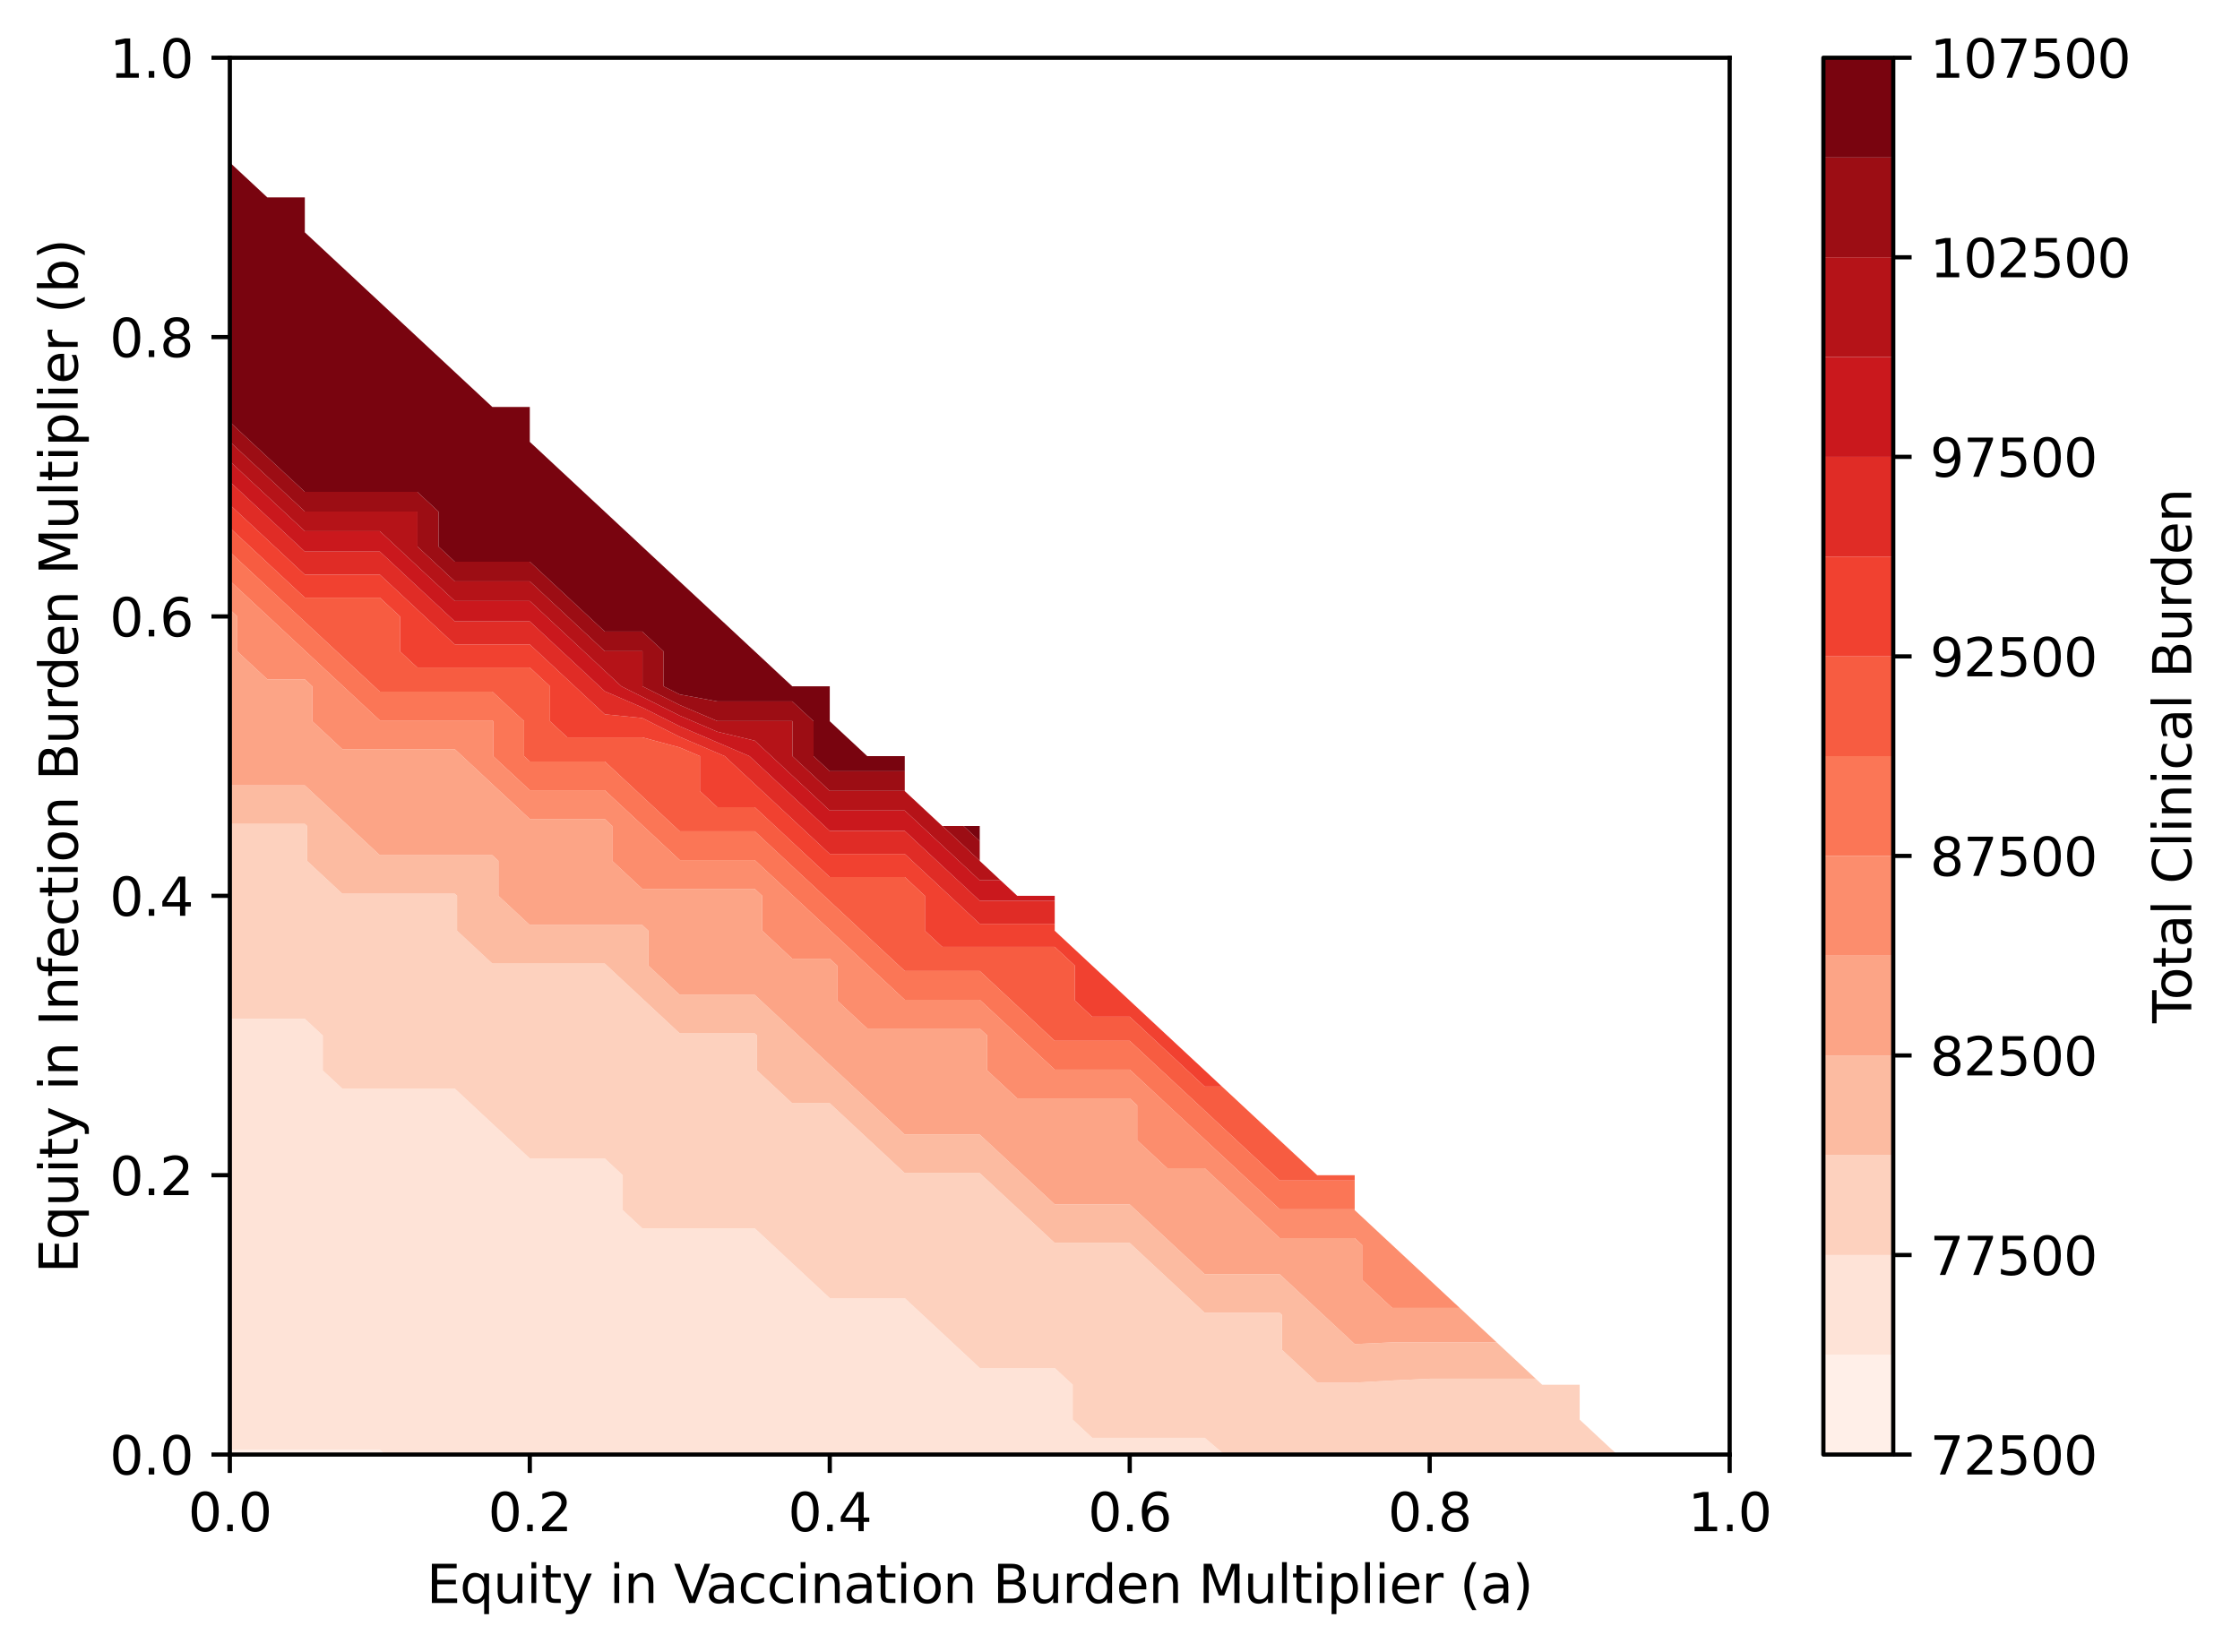<?xml version="1.0" encoding="utf-8" standalone="no"?>
<!DOCTYPE svg PUBLIC "-//W3C//DTD SVG 1.1//EN"
  "http://www.w3.org/Graphics/SVG/1.1/DTD/svg11.dtd">
<svg xmlns:xlink="http://www.w3.org/1999/xlink" width="426.692pt" height="314.667pt" viewBox="0 0 426.692 314.667" xmlns="http://www.w3.org/2000/svg" version="1.1">
 <defs>
  <style type="text/css">*{stroke-linejoin: round; stroke-linecap: butt}</style>
 </defs>
 <g id="figure_1">
  <g id="patch_1">
   <path d="M 0 314.667 
L 426.692 314.667 
L 426.692 0 
L 0 0 
z
" style="fill: #ffffff"/>
  </g>
  <g id="axes_1">
   <g id="patch_2">
    <path d="M 43.781 277.111 
L 329.477 277.111 
L 329.477 10.999 
L 43.781 10.999 
z
" style="fill: #ffffff"/>
   </g>
   <g id="QuadContourSet_1">
    <path d="M 50.924 277.111 
L 58.066 277.111 
L 65.208 277.111 
L 72.351 277.111 
L 73.356 277.111 
L 72.351 276.175 
L 65.208 276.175 
L 58.066 276.175 
L 50.924 276.175 
L 43.781 276.175 
L 43.781 277.111 
z
" clip-path="url(#pacf46d29e0)" style="fill: #ffefe8"/>
    <path d="M 50.924 276.175 
L 58.066 276.175 
L 65.208 276.175 
L 72.351 276.175 
L 73.356 277.111 
L 79.493 277.111 
L 86.636 277.111 
L 93.778 277.111 
L 100.92 277.111 
L 108.063 277.111 
L 115.205 277.111 
L 122.348 277.111 
L 129.49 277.111 
L 136.632 277.111 
L 143.775 277.111 
L 150.917 277.111 
L 158.06 277.111 
L 165.202 277.111 
L 172.344 277.111 
L 179.487 277.111 
L 186.629 277.111 
L 193.772 277.111 
L 200.914 277.111 
L 208.056 277.111 
L 215.199 277.111 
L 222.341 277.111 
L 229.484 277.111 
L 233.236 277.111 
L 229.484 273.927 
L 222.341 273.927 
L 215.199 273.927 
L 208.056 273.927 
L 204.332 270.458 
L 204.332 263.806 
L 200.914 260.622 
L 193.772 260.622 
L 186.629 260.622 
L 182.905 257.153 
L 179.487 253.969 
L 175.763 250.5 
L 172.344 247.316 
L 165.202 247.316 
L 158.06 247.316 
L 154.336 243.847 
L 150.917 240.663 
L 147.193 237.194 
L 143.775 234.01 
L 136.632 234.01 
L 129.49 234.01 
L 122.348 234.01 
L 118.624 230.542 
L 118.624 223.889 
L 115.205 220.705 
L 108.063 220.705 
L 100.92 220.705 
L 97.196 217.236 
L 93.778 214.052 
L 90.054 210.583 
L 86.636 207.399 
L 79.493 207.399 
L 72.351 207.399 
L 65.208 207.399 
L 61.484 203.93 
L 61.484 197.278 
L 58.066 194.094 
L 50.924 194.094 
L 43.781 194.094 
L 43.781 197.278 
L 43.781 203.93 
L 43.781 210.583 
L 43.781 217.236 
L 43.781 223.889 
L 43.781 230.542 
L 43.781 237.194 
L 43.781 243.847 
L 43.781 250.5 
L 43.781 257.153 
L 43.781 263.806 
L 43.781 270.458 
L 43.781 276.175 
z
" clip-path="url(#pacf46d29e0)" style="fill: #fee3d7"/>
    <path d="M 208.056 273.927 
L 215.199 273.927 
L 222.341 273.927 
L 229.484 273.927 
L 233.236 277.111 
L 236.626 277.111 
L 243.768 277.111 
L 250.911 277.111 
L 258.053 277.111 
L 265.196 277.111 
L 272.338 277.111 
L 279.48 277.111 
L 286.623 277.111 
L 293.765 277.111 
L 300.908 277.111 
L 308.05 277.111 
L 300.908 270.458 
L 300.908 263.806 
L 293.765 263.806 
L 292.54 262.665 
L 286.623 262.665 
L 279.48 262.665 
L 272.338 262.665 
L 265.196 263.002 
L 258.053 263.409 
L 250.911 263.409 
L 244.195 257.153 
L 244.195 250.5 
L 243.768 250.103 
L 236.626 250.103 
L 229.484 250.103 
L 222.767 243.847 
L 222.341 243.45 
L 215.625 237.194 
L 215.199 236.797 
L 208.056 236.797 
L 200.914 236.797 
L 194.198 230.542 
L 193.772 230.145 
L 187.055 223.889 
L 186.629 223.492 
L 179.487 223.492 
L 172.344 223.492 
L 165.628 217.236 
L 165.202 216.839 
L 158.486 210.583 
L 158.06 210.186 
L 150.917 210.186 
L 144.201 203.93 
L 144.201 197.278 
L 143.775 196.881 
L 136.632 196.881 
L 129.49 196.881 
L 122.774 190.625 
L 122.348 190.228 
L 115.631 183.972 
L 115.205 183.575 
L 108.063 183.575 
L 100.92 183.575 
L 93.778 183.575 
L 87.062 177.319 
L 87.062 170.666 
L 86.636 170.269 
L 79.493 170.269 
L 72.351 170.269 
L 65.208 170.269 
L 58.492 164.014 
L 58.492 157.361 
L 58.066 156.964 
L 50.924 156.964 
L 43.781 156.964 
L 43.781 157.361 
L 43.781 164.014 
L 43.781 170.666 
L 43.781 177.319 
L 43.781 183.972 
L 43.781 190.625 
L 43.781 194.094 
L 50.924 194.094 
L 58.066 194.094 
L 61.484 197.278 
L 61.484 203.93 
L 65.208 207.399 
L 72.351 207.399 
L 79.493 207.399 
L 86.636 207.399 
L 90.054 210.583 
L 93.778 214.052 
L 97.196 217.236 
L 100.92 220.705 
L 108.063 220.705 
L 115.205 220.705 
L 118.624 223.889 
L 118.624 230.542 
L 122.348 234.01 
L 129.49 234.01 
L 136.632 234.01 
L 143.775 234.01 
L 147.193 237.194 
L 150.917 240.663 
L 154.336 243.847 
L 158.06 247.316 
L 165.202 247.316 
L 172.344 247.316 
L 175.763 250.5 
L 179.487 253.969 
L 182.905 257.153 
L 186.629 260.622 
L 193.772 260.622 
L 200.914 260.622 
L 204.332 263.806 
L 204.332 270.458 
z
" clip-path="url(#pacf46d29e0)" style="fill: #fdd1be"/>
    <path d="M 250.911 263.409 
L 258.053 263.409 
L 265.196 263.002 
L 272.338 262.665 
L 279.48 262.665 
L 286.623 262.665 
L 292.54 262.665 
L 286.623 257.153 
L 285.113 255.747 
L 279.48 255.747 
L 272.338 255.747 
L 265.196 255.747 
L 258.053 256.068 
L 252.076 250.5 
L 250.911 249.415 
L 244.933 243.847 
L 243.768 242.762 
L 236.626 242.762 
L 229.484 242.762 
L 223.506 237.194 
L 222.341 236.109 
L 216.364 230.542 
L 215.199 229.456 
L 208.056 229.456 
L 200.914 229.456 
L 194.937 223.889 
L 193.772 222.804 
L 187.794 217.236 
L 186.629 216.151 
L 179.487 216.151 
L 172.344 216.151 
L 166.367 210.583 
L 165.202 209.498 
L 159.225 203.93 
L 158.06 202.845 
L 152.082 197.278 
L 150.917 196.192 
L 144.94 190.625 
L 143.775 189.54 
L 136.632 189.54 
L 129.49 189.54 
L 123.513 183.972 
L 123.513 177.319 
L 122.348 176.234 
L 115.205 176.234 
L 108.063 176.234 
L 100.92 176.234 
L 94.943 170.666 
L 94.943 164.014 
L 93.778 162.928 
L 86.636 162.928 
L 79.493 162.928 
L 72.351 162.928 
L 66.373 157.361 
L 65.208 156.276 
L 59.231 150.708 
L 58.066 149.623 
L 50.924 149.623 
L 43.781 149.623 
L 43.781 150.708 
L 43.781 156.964 
L 50.924 156.964 
L 58.066 156.964 
L 58.492 157.361 
L 58.492 164.014 
L 65.208 170.269 
L 72.351 170.269 
L 79.493 170.269 
L 86.636 170.269 
L 87.062 170.666 
L 87.062 177.319 
L 93.778 183.575 
L 100.92 183.575 
L 108.063 183.575 
L 115.205 183.575 
L 115.631 183.972 
L 122.348 190.228 
L 122.774 190.625 
L 129.49 196.881 
L 136.632 196.881 
L 143.775 196.881 
L 144.201 197.278 
L 144.201 203.93 
L 150.917 210.186 
L 158.06 210.186 
L 158.486 210.583 
L 165.202 216.839 
L 165.628 217.236 
L 172.344 223.492 
L 179.487 223.492 
L 186.629 223.492 
L 187.055 223.889 
L 193.772 230.145 
L 194.198 230.542 
L 200.914 236.797 
L 208.056 236.797 
L 215.199 236.797 
L 215.625 237.194 
L 222.341 243.45 
L 222.767 243.847 
L 229.484 250.103 
L 236.626 250.103 
L 243.768 250.103 
L 244.195 250.5 
L 244.195 257.153 
z
" clip-path="url(#pacf46d29e0)" style="fill: #fcbba1"/>
    <path d="M 258.053 256.068 
L 265.196 255.747 
L 272.338 255.747 
L 279.48 255.747 
L 285.113 255.747 
L 279.48 250.5 
L 278.058 249.176 
L 272.338 249.176 
L 265.196 249.176 
L 259.475 243.847 
L 259.475 237.194 
L 258.053 235.87 
L 250.911 235.87 
L 243.768 235.87 
L 238.048 230.542 
L 236.626 229.217 
L 230.906 223.889 
L 229.484 222.564 
L 222.341 222.564 
L 216.621 217.236 
L 216.621 210.583 
L 215.199 209.259 
L 208.056 209.259 
L 200.914 209.259 
L 193.772 209.259 
L 188.051 203.93 
L 188.051 197.278 
L 186.629 195.953 
L 179.487 195.953 
L 172.344 195.953 
L 165.202 195.953 
L 159.482 190.625 
L 159.482 183.972 
L 158.06 182.648 
L 150.917 182.648 
L 145.197 177.319 
L 145.197 170.666 
L 143.775 169.342 
L 136.632 169.342 
L 129.49 169.342 
L 122.348 169.342 
L 116.627 164.014 
L 116.627 157.361 
L 115.205 156.036 
L 108.063 156.036 
L 100.92 156.036 
L 95.2 150.708 
L 93.778 149.384 
L 88.058 144.055 
L 86.636 142.731 
L 79.493 142.731 
L 72.351 142.731 
L 65.208 142.731 
L 59.488 137.402 
L 59.488 130.75 
L 58.066 129.425 
L 50.924 129.425 
L 45.203 124.097 
L 45.203 117.444 
L 43.781 116.12 
L 43.781 117.444 
L 43.781 124.097 
L 43.781 130.75 
L 43.781 137.402 
L 43.781 144.055 
L 43.781 149.623 
L 50.924 149.623 
L 58.066 149.623 
L 59.231 150.708 
L 65.208 156.276 
L 66.373 157.361 
L 72.351 162.928 
L 79.493 162.928 
L 86.636 162.928 
L 93.778 162.928 
L 94.943 164.014 
L 94.943 170.666 
L 100.92 176.234 
L 108.063 176.234 
L 115.205 176.234 
L 122.348 176.234 
L 123.513 177.319 
L 123.513 183.972 
L 129.49 189.54 
L 136.632 189.54 
L 143.775 189.54 
L 144.94 190.625 
L 150.917 196.192 
L 152.082 197.278 
L 158.06 202.845 
L 159.225 203.93 
L 165.202 209.498 
L 166.367 210.583 
L 172.344 216.151 
L 179.487 216.151 
L 186.629 216.151 
L 187.794 217.236 
L 193.772 222.804 
L 194.937 223.889 
L 200.914 229.456 
L 208.056 229.456 
L 215.199 229.456 
L 216.364 230.542 
L 222.341 236.109 
L 223.506 237.194 
L 229.484 242.762 
L 236.626 242.762 
L 243.768 242.762 
L 244.933 243.847 
L 250.911 249.415 
L 252.076 250.5 
z
" clip-path="url(#pacf46d29e0)" style="fill: #fca486"/>
    <path d="M 265.196 249.176 
L 272.338 249.176 
L 278.058 249.176 
L 272.338 243.847 
L 265.196 237.194 
L 258.053 230.542 
L 258.053 230.387 
L 250.911 230.387 
L 243.768 230.387 
L 236.792 223.889 
L 236.626 223.734 
L 229.65 217.236 
L 229.484 217.081 
L 222.507 210.583 
L 222.341 210.429 
L 215.365 203.93 
L 215.199 203.776 
L 208.056 203.776 
L 200.914 203.776 
L 193.938 197.278 
L 193.772 197.123 
L 186.795 190.625 
L 186.629 190.47 
L 179.487 190.47 
L 172.344 190.47 
L 165.368 183.972 
L 165.202 183.817 
L 158.226 177.319 
L 158.06 177.165 
L 151.083 170.666 
L 150.917 170.512 
L 143.941 164.014 
L 143.775 163.859 
L 136.632 163.859 
L 129.49 163.859 
L 122.514 157.361 
L 122.348 157.206 
L 115.371 150.708 
L 115.205 150.553 
L 108.063 150.553 
L 100.92 150.553 
L 93.944 144.055 
L 93.944 137.402 
L 93.778 137.248 
L 86.636 137.248 
L 79.493 137.248 
L 72.351 137.248 
L 65.375 130.75 
L 65.208 130.595 
L 58.232 124.097 
L 58.066 123.942 
L 51.09 117.444 
L 50.924 117.289 
L 43.947 110.791 
L 43.781 110.637 
L 43.781 110.791 
L 43.781 116.12 
L 45.203 117.444 
L 45.203 124.097 
L 50.924 129.425 
L 58.066 129.425 
L 59.488 130.75 
L 59.488 137.402 
L 65.208 142.731 
L 72.351 142.731 
L 79.493 142.731 
L 86.636 142.731 
L 88.058 144.055 
L 93.778 149.384 
L 95.2 150.708 
L 100.92 156.036 
L 108.063 156.036 
L 115.205 156.036 
L 116.627 157.361 
L 116.627 164.014 
L 122.348 169.342 
L 129.49 169.342 
L 136.632 169.342 
L 143.775 169.342 
L 145.197 170.666 
L 145.197 177.319 
L 150.917 182.648 
L 158.06 182.648 
L 159.482 183.972 
L 159.482 190.625 
L 165.202 195.953 
L 172.344 195.953 
L 179.487 195.953 
L 186.629 195.953 
L 188.051 197.278 
L 188.051 203.93 
L 193.772 209.259 
L 200.914 209.259 
L 208.056 209.259 
L 215.199 209.259 
L 216.621 210.583 
L 216.621 217.236 
L 222.341 222.564 
L 229.484 222.564 
L 230.906 223.889 
L 236.626 229.217 
L 238.048 230.542 
L 243.768 235.87 
L 250.911 235.87 
L 258.053 235.87 
L 259.475 237.194 
L 259.475 243.847 
z
" clip-path="url(#pacf46d29e0)" style="fill: #fc8d6d"/>
    <path d="M 243.768 230.387 
L 250.911 230.387 
L 258.053 230.387 
L 258.053 224.904 
L 250.911 224.904 
L 243.768 224.904 
L 242.679 223.889 
L 236.626 218.251 
L 235.536 217.236 
L 229.484 211.598 
L 228.394 210.583 
L 222.341 204.946 
L 221.251 203.93 
L 215.199 198.293 
L 208.056 198.293 
L 200.914 198.293 
L 199.824 197.278 
L 193.772 191.64 
L 192.682 190.625 
L 186.629 184.987 
L 179.487 184.987 
L 172.344 184.987 
L 171.255 183.972 
L 165.202 178.334 
L 164.112 177.319 
L 158.06 171.682 
L 156.97 170.666 
L 150.917 165.029 
L 149.827 164.014 
L 143.775 158.376 
L 136.632 158.376 
L 129.49 158.376 
L 128.4 157.361 
L 122.348 151.723 
L 121.258 150.708 
L 115.205 145.07 
L 108.063 145.07 
L 100.92 145.07 
L 99.831 144.055 
L 99.831 137.402 
L 93.778 131.765 
L 86.636 131.765 
L 79.493 131.765 
L 72.351 131.765 
L 71.261 130.75 
L 65.208 125.112 
L 64.119 124.097 
L 58.066 118.459 
L 56.976 117.444 
L 50.924 111.806 
L 49.834 110.791 
L 43.781 105.154 
L 43.781 110.637 
L 43.947 110.791 
L 50.924 117.289 
L 51.09 117.444 
L 58.066 123.942 
L 58.232 124.097 
L 65.208 130.595 
L 65.375 130.75 
L 72.351 137.248 
L 79.493 137.248 
L 86.636 137.248 
L 93.778 137.248 
L 93.944 137.402 
L 93.944 144.055 
L 100.92 150.553 
L 108.063 150.553 
L 115.205 150.553 
L 115.371 150.708 
L 122.348 157.206 
L 122.514 157.361 
L 129.49 163.859 
L 136.632 163.859 
L 143.775 163.859 
L 143.941 164.014 
L 150.917 170.512 
L 151.083 170.666 
L 158.06 177.165 
L 158.226 177.319 
L 165.202 183.817 
L 165.368 183.972 
L 172.344 190.47 
L 179.487 190.47 
L 186.629 190.47 
L 186.795 190.625 
L 193.772 197.123 
L 193.938 197.278 
L 200.914 203.776 
L 208.056 203.776 
L 215.199 203.776 
L 215.365 203.93 
L 222.341 210.429 
L 222.507 210.583 
L 229.484 217.081 
L 229.65 217.236 
L 236.626 223.734 
L 236.792 223.889 
z
" clip-path="url(#pacf46d29e0)" style="fill: #fb7656"/>
    <path d="M 243.768 224.904 
L 250.911 224.904 
L 258.053 224.904 
L 258.053 223.889 
L 250.911 223.889 
L 243.768 217.236 
L 236.626 210.583 
L 232.783 207.004 
L 229.484 207.004 
L 226.184 203.93 
L 222.341 200.351 
L 219.042 197.278 
L 215.199 193.698 
L 208.056 193.698 
L 204.757 190.625 
L 204.757 183.972 
L 200.914 180.393 
L 193.772 180.393 
L 186.629 180.393 
L 179.487 180.393 
L 176.187 177.319 
L 176.187 170.666 
L 172.344 167.087 
L 165.202 167.087 
L 158.06 167.087 
L 154.76 164.014 
L 150.917 160.434 
L 147.618 157.361 
L 143.775 153.781 
L 136.632 153.781 
L 133.333 150.708 
L 133.333 144.055 
L 129.49 142.408 
L 122.348 140.476 
L 115.205 140.476 
L 108.063 140.476 
L 104.763 137.402 
L 104.763 130.75 
L 100.92 127.17 
L 93.778 127.17 
L 86.636 127.17 
L 79.493 127.17 
L 76.194 124.097 
L 76.194 117.444 
L 72.351 113.865 
L 65.208 113.865 
L 58.066 113.865 
L 54.767 110.791 
L 50.924 107.212 
L 47.624 104.138 
L 43.781 100.559 
L 43.781 104.138 
L 43.781 105.154 
L 49.834 110.791 
L 50.924 111.806 
L 56.976 117.444 
L 58.066 118.459 
L 64.119 124.097 
L 65.208 125.112 
L 71.261 130.75 
L 72.351 131.765 
L 79.493 131.765 
L 86.636 131.765 
L 93.778 131.765 
L 99.831 137.402 
L 99.831 144.055 
L 100.92 145.07 
L 108.063 145.07 
L 115.205 145.07 
L 121.258 150.708 
L 122.348 151.723 
L 128.4 157.361 
L 129.49 158.376 
L 136.632 158.376 
L 143.775 158.376 
L 149.827 164.014 
L 150.917 165.029 
L 156.97 170.666 
L 158.06 171.682 
L 164.112 177.319 
L 165.202 178.334 
L 171.255 183.972 
L 172.344 184.987 
L 179.487 184.987 
L 186.629 184.987 
L 192.682 190.625 
L 193.772 191.64 
L 199.824 197.278 
L 200.914 198.293 
L 208.056 198.293 
L 215.199 198.293 
L 221.251 203.93 
L 222.341 204.946 
L 228.394 210.583 
L 229.484 211.598 
L 235.536 217.236 
L 236.626 218.251 
L 242.679 223.889 
z
" clip-path="url(#pacf46d29e0)" style="fill: #f75c41"/>
    <path d="M 229.484 207.004 
L 232.783 207.004 
L 229.484 203.93 
L 222.341 197.278 
L 215.199 190.625 
L 208.056 183.972 
L 200.914 177.319 
L 200.914 176 
L 193.772 176 
L 186.629 176 
L 180.903 170.666 
L 179.487 169.347 
L 173.761 164.014 
L 172.344 162.694 
L 165.202 162.694 
L 158.06 162.694 
L 152.334 157.361 
L 150.917 156.041 
L 145.191 150.708 
L 143.775 149.389 
L 138.049 144.055 
L 136.632 143.448 
L 129.49 140.387 
L 123.555 137.402 
L 122.348 136.795 
L 115.205 136.083 
L 109.479 130.75 
L 108.063 129.43 
L 102.337 124.097 
L 100.92 122.777 
L 93.778 122.777 
L 86.636 122.777 
L 80.91 117.444 
L 79.493 116.125 
L 73.767 110.791 
L 72.351 109.472 
L 65.208 109.472 
L 58.066 109.472 
L 52.34 104.138 
L 50.924 102.819 
L 45.198 97.486 
L 43.781 96.166 
L 43.781 97.486 
L 43.781 100.559 
L 47.624 104.138 
L 50.924 107.212 
L 54.767 110.791 
L 58.066 113.865 
L 65.208 113.865 
L 72.351 113.865 
L 76.194 117.444 
L 76.194 124.097 
L 79.493 127.17 
L 86.636 127.17 
L 93.778 127.17 
L 100.92 127.17 
L 104.763 130.75 
L 104.763 137.402 
L 108.063 140.476 
L 115.205 140.476 
L 122.348 140.476 
L 129.49 142.408 
L 133.333 144.055 
L 133.333 150.708 
L 136.632 153.781 
L 143.775 153.781 
L 147.618 157.361 
L 150.917 160.434 
L 154.76 164.014 
L 158.06 167.087 
L 165.202 167.087 
L 172.344 167.087 
L 176.187 170.666 
L 176.187 177.319 
L 179.487 180.393 
L 186.629 180.393 
L 193.772 180.393 
L 200.914 180.393 
L 204.757 183.972 
L 204.757 190.625 
L 208.056 193.698 
L 215.199 193.698 
L 219.042 197.278 
L 222.341 200.351 
L 226.184 203.93 
z
" clip-path="url(#pacf46d29e0)" style="fill: #f14130"/>
    <path d="M 186.629 176 
L 193.772 176 
L 200.914 176 
L 200.914 171.607 
L 193.772 171.607 
L 186.629 171.607 
L 185.619 170.666 
L 179.487 164.954 
L 178.477 164.014 
L 172.344 158.301 
L 165.202 158.301 
L 158.06 158.301 
L 157.05 157.361 
L 150.917 151.649 
L 149.907 150.708 
L 143.775 144.996 
L 142.765 144.055 
L 136.632 141.427 
L 129.49 138.365 
L 127.575 137.402 
L 122.348 134.774 
L 115.205 131.69 
L 114.195 130.75 
L 108.063 125.037 
L 107.053 124.097 
L 100.92 118.385 
L 93.778 118.385 
L 86.636 118.385 
L 85.626 117.444 
L 79.493 111.732 
L 78.483 110.791 
L 72.351 105.079 
L 65.208 105.079 
L 58.066 105.079 
L 57.056 104.138 
L 50.924 98.426 
L 49.914 97.486 
L 43.781 91.773 
L 43.781 96.166 
L 45.198 97.486 
L 50.924 102.819 
L 52.34 104.138 
L 58.066 109.472 
L 65.208 109.472 
L 72.351 109.472 
L 73.767 110.791 
L 79.493 116.125 
L 80.91 117.444 
L 86.636 122.777 
L 93.778 122.777 
L 100.92 122.777 
L 102.337 124.097 
L 108.063 129.43 
L 109.479 130.75 
L 115.205 136.083 
L 122.348 136.795 
L 123.555 137.402 
L 129.49 140.387 
L 136.632 143.448 
L 138.049 144.055 
L 143.775 149.389 
L 145.191 150.708 
L 150.917 156.041 
L 152.334 157.361 
L 158.06 162.694 
L 165.202 162.694 
L 172.344 162.694 
L 173.761 164.014 
L 179.487 169.347 
L 180.903 170.666 
z
" clip-path="url(#pacf46d29e0)" style="fill: #e02c26"/>
    <path d="M 186.629 171.607 
L 193.772 171.607 
L 200.914 171.607 
L 200.914 170.666 
L 193.772 170.666 
L 190.612 167.724 
L 186.629 167.724 
L 182.646 164.014 
L 179.487 161.071 
L 175.504 157.361 
L 172.344 154.418 
L 165.202 154.418 
L 158.06 154.418 
L 154.077 150.708 
L 150.917 147.765 
L 146.934 144.055 
L 143.775 141.112 
L 136.632 139.405 
L 131.96 137.402 
L 129.49 136.344 
L 122.348 132.752 
L 118.365 130.75 
L 115.205 127.807 
L 111.222 124.097 
L 108.063 121.154 
L 104.08 117.444 
L 100.92 114.501 
L 93.778 114.501 
L 86.636 114.501 
L 82.653 110.791 
L 79.493 107.848 
L 75.51 104.138 
L 72.351 101.196 
L 65.208 101.196 
L 58.066 101.196 
L 54.083 97.486 
L 50.924 94.543 
L 46.941 90.833 
L 43.781 87.89 
L 43.781 90.833 
L 43.781 91.773 
L 49.914 97.486 
L 50.924 98.426 
L 57.056 104.138 
L 58.066 105.079 
L 65.208 105.079 
L 72.351 105.079 
L 78.483 110.791 
L 79.493 111.732 
L 85.626 117.444 
L 86.636 118.385 
L 93.778 118.385 
L 100.92 118.385 
L 107.053 124.097 
L 108.063 125.037 
L 114.195 130.75 
L 115.205 131.69 
L 122.348 134.774 
L 127.575 137.402 
L 129.49 138.365 
L 136.632 141.427 
L 142.765 144.055 
L 143.775 144.996 
L 149.907 150.708 
L 150.917 151.649 
L 157.05 157.361 
L 158.06 158.301 
L 165.202 158.301 
L 172.344 158.301 
L 178.477 164.014 
L 179.487 164.954 
L 185.619 170.666 
z
" clip-path="url(#pacf46d29e0)" style="fill: #ca181d"/>
    <path d="M 186.629 167.724 
L 190.612 167.724 
L 186.629 164.014 
L 186.629 163.979 
L 179.524 157.361 
L 179.487 157.361 
L 172.344 150.708 
L 172.344 150.674 
L 165.202 150.674 
L 158.06 150.674 
L 150.954 144.055 
L 150.954 137.402 
L 150.917 137.368 
L 143.775 137.368 
L 136.632 137.368 
L 129.49 134.322 
L 122.385 130.75 
L 122.385 124.097 
L 122.348 124.062 
L 115.205 124.062 
L 108.1 117.444 
L 108.063 117.41 
L 100.957 110.791 
L 100.92 110.757 
L 93.778 110.757 
L 86.636 110.757 
L 79.53 104.138 
L 79.53 97.486 
L 79.493 97.451 
L 72.351 97.451 
L 65.208 97.451 
L 58.066 97.451 
L 50.961 90.833 
L 50.924 90.798 
L 43.818 84.18 
L 43.781 84.146 
L 43.781 84.18 
L 43.781 87.89 
L 46.941 90.833 
L 50.924 94.543 
L 54.083 97.486 
L 58.066 101.196 
L 65.208 101.196 
L 72.351 101.196 
L 75.51 104.138 
L 79.493 107.848 
L 82.653 110.791 
L 86.636 114.501 
L 93.778 114.501 
L 100.92 114.501 
L 104.08 117.444 
L 108.063 121.154 
L 111.222 124.097 
L 115.205 127.807 
L 118.365 130.75 
L 122.348 132.752 
L 129.49 136.344 
L 131.96 137.402 
L 136.632 139.405 
L 143.775 141.112 
L 146.934 144.055 
L 150.917 147.765 
L 154.077 150.708 
L 158.06 154.418 
L 165.202 154.418 
L 172.344 154.418 
L 175.504 157.361 
L 179.487 161.071 
L 182.646 164.014 
z
" clip-path="url(#pacf46d29e0)" style="fill: #b51318"/>
    <path d="M 186.629 163.979 
L 186.629 160.235 
L 183.544 157.361 
L 179.524 157.361 
z
M 158.06 150.674 
L 165.202 150.674 
L 172.344 150.674 
L 172.344 146.929 
L 165.202 146.929 
L 158.06 146.929 
L 154.974 144.055 
L 154.974 137.402 
L 150.917 133.623 
L 143.775 133.623 
L 136.632 133.623 
L 129.49 132.301 
L 126.405 130.75 
L 126.405 124.097 
L 122.348 120.318 
L 115.205 120.318 
L 112.12 117.444 
L 108.063 113.665 
L 104.978 110.791 
L 100.92 107.012 
L 93.778 107.012 
L 86.636 107.012 
L 83.55 104.138 
L 83.55 97.486 
L 79.493 93.707 
L 72.351 93.707 
L 65.208 93.707 
L 58.066 93.707 
L 54.981 90.833 
L 50.924 87.054 
L 47.838 84.18 
L 43.781 80.401 
L 43.781 84.146 
L 43.818 84.18 
L 50.924 90.798 
L 50.961 90.833 
L 58.066 97.451 
L 65.208 97.451 
L 72.351 97.451 
L 79.493 97.451 
L 79.53 97.486 
L 79.53 104.138 
L 86.636 110.757 
L 93.778 110.757 
L 100.92 110.757 
L 100.957 110.791 
L 108.063 117.41 
L 108.1 117.444 
L 115.205 124.062 
L 122.348 124.062 
L 122.385 124.097 
L 122.385 130.75 
L 129.49 134.322 
L 136.632 137.368 
L 143.775 137.368 
L 150.917 137.368 
L 150.954 137.402 
L 150.954 144.055 
z
" clip-path="url(#pacf46d29e0)" style="fill: #9c0d14"/>
    <path d="M 186.629 160.235 
L 186.629 157.361 
L 183.544 157.361 
z
M 158.06 146.929 
L 165.202 146.929 
L 172.344 146.929 
L 172.344 144.055 
L 165.202 144.055 
L 158.06 137.402 
L 158.06 130.75 
L 150.917 130.75 
L 143.775 124.097 
L 136.632 117.444 
L 129.49 110.791 
L 122.348 104.138 
L 115.205 97.486 
L 108.063 90.833 
L 100.92 84.18 
L 100.92 77.527 
L 93.778 77.527 
L 86.636 70.874 
L 79.493 64.222 
L 72.351 57.569 
L 65.208 50.916 
L 58.066 44.263 
L 58.066 37.61 
L 50.924 37.61 
L 43.781 30.958 
L 43.781 37.61 
L 43.781 44.263 
L 43.781 50.916 
L 43.781 57.569 
L 43.781 64.222 
L 43.781 70.874 
L 43.781 77.527 
L 43.781 80.401 
L 47.838 84.18 
L 50.924 87.054 
L 54.981 90.833 
L 58.066 93.707 
L 65.208 93.707 
L 72.351 93.707 
L 79.493 93.707 
L 83.55 97.486 
L 83.55 104.138 
L 86.636 107.012 
L 93.778 107.012 
L 100.92 107.012 
L 104.978 110.791 
L 108.063 113.665 
L 112.12 117.444 
L 115.205 120.318 
L 122.348 120.318 
L 126.405 124.097 
L 126.405 130.75 
L 129.49 132.301 
L 136.632 133.623 
L 143.775 133.623 
L 150.917 133.623 
L 154.974 137.402 
L 154.974 144.055 
z
" clip-path="url(#pacf46d29e0)" style="fill: #79040f"/>
   </g>
   <g id="matplotlib.axis_1">
    <g id="xtick_1">
     <g id="line2d_1">
      <defs>
       <path id="m476e95c24d" d="M 0 0 
L 0 3.5 
" style="stroke: #000000; stroke-width: 0.8"/>
      </defs>
      <g>
       <use xlink:href="#m476e95c24d" x="43.781" y="277.111" style="stroke: #000000; stroke-width: 0.8"/>
      </g>
     </g>
     <g id="text_1">
      <!-- 0.0 -->
      <g transform="translate(35.83 291.71) scale(0.1 -0.1)">
       <defs>
        <path id="DejaVuSans-30" d="M 2034 4250 
Q 1547 4250 1301 3770 
Q 1056 3291 1056 2328 
Q 1056 1369 1301 889 
Q 1547 409 2034 409 
Q 2525 409 2770 889 
Q 3016 1369 3016 2328 
Q 3016 3291 2770 3770 
Q 2525 4250 2034 4250 
z
M 2034 4750 
Q 2819 4750 3233 4129 
Q 3647 3509 3647 2328 
Q 3647 1150 3233 529 
Q 2819 -91 2034 -91 
Q 1250 -91 836 529 
Q 422 1150 422 2328 
Q 422 3509 836 4129 
Q 1250 4750 2034 4750 
z
" transform="scale(0.016)"/>
        <path id="DejaVuSans-2e" d="M 684 794 
L 1344 794 
L 1344 0 
L 684 0 
L 684 794 
z
" transform="scale(0.016)"/>
       </defs>
       <use xlink:href="#DejaVuSans-30"/>
       <use xlink:href="#DejaVuSans-2e" x="63.623"/>
       <use xlink:href="#DejaVuSans-30" x="95.41"/>
      </g>
     </g>
    </g>
    <g id="xtick_2">
     <g id="line2d_2">
      <g>
       <use xlink:href="#m476e95c24d" x="100.92" y="277.111" style="stroke: #000000; stroke-width: 0.8"/>
      </g>
     </g>
     <g id="text_2">
      <!-- 0.2 -->
      <g transform="translate(92.969 291.71) scale(0.1 -0.1)">
       <defs>
        <path id="DejaVuSans-32" d="M 1228 531 
L 3431 531 
L 3431 0 
L 469 0 
L 469 531 
Q 828 903 1448 1529 
Q 2069 2156 2228 2338 
Q 2531 2678 2651 2914 
Q 2772 3150 2772 3378 
Q 2772 3750 2511 3984 
Q 2250 4219 1831 4219 
Q 1534 4219 1204 4116 
Q 875 4013 500 3803 
L 500 4441 
Q 881 4594 1212 4672 
Q 1544 4750 1819 4750 
Q 2544 4750 2975 4387 
Q 3406 4025 3406 3419 
Q 3406 3131 3298 2873 
Q 3191 2616 2906 2266 
Q 2828 2175 2409 1742 
Q 1991 1309 1228 531 
z
" transform="scale(0.016)"/>
       </defs>
       <use xlink:href="#DejaVuSans-30"/>
       <use xlink:href="#DejaVuSans-2e" x="63.623"/>
       <use xlink:href="#DejaVuSans-32" x="95.41"/>
      </g>
     </g>
    </g>
    <g id="xtick_3">
     <g id="line2d_3">
      <g>
       <use xlink:href="#m476e95c24d" x="158.06" y="277.111" style="stroke: #000000; stroke-width: 0.8"/>
      </g>
     </g>
     <g id="text_3">
      <!-- 0.4 -->
      <g transform="translate(150.108 291.71) scale(0.1 -0.1)">
       <defs>
        <path id="DejaVuSans-34" d="M 2419 4116 
L 825 1625 
L 2419 1625 
L 2419 4116 
z
M 2253 4666 
L 3047 4666 
L 3047 1625 
L 3713 1625 
L 3713 1100 
L 3047 1100 
L 3047 0 
L 2419 0 
L 2419 1100 
L 313 1100 
L 313 1709 
L 2253 4666 
z
" transform="scale(0.016)"/>
       </defs>
       <use xlink:href="#DejaVuSans-30"/>
       <use xlink:href="#DejaVuSans-2e" x="63.623"/>
       <use xlink:href="#DejaVuSans-34" x="95.41"/>
      </g>
     </g>
    </g>
    <g id="xtick_4">
     <g id="line2d_4">
      <g>
       <use xlink:href="#m476e95c24d" x="215.199" y="277.111" style="stroke: #000000; stroke-width: 0.8"/>
      </g>
     </g>
     <g id="text_4">
      <!-- 0.6 -->
      <g transform="translate(207.247 291.71) scale(0.1 -0.1)">
       <defs>
        <path id="DejaVuSans-36" d="M 2113 2584 
Q 1688 2584 1439 2293 
Q 1191 2003 1191 1497 
Q 1191 994 1439 701 
Q 1688 409 2113 409 
Q 2538 409 2786 701 
Q 3034 994 3034 1497 
Q 3034 2003 2786 2293 
Q 2538 2584 2113 2584 
z
M 3366 4563 
L 3366 3988 
Q 3128 4100 2886 4159 
Q 2644 4219 2406 4219 
Q 1781 4219 1451 3797 
Q 1122 3375 1075 2522 
Q 1259 2794 1537 2939 
Q 1816 3084 2150 3084 
Q 2853 3084 3261 2657 
Q 3669 2231 3669 1497 
Q 3669 778 3244 343 
Q 2819 -91 2113 -91 
Q 1303 -91 875 529 
Q 447 1150 447 2328 
Q 447 3434 972 4092 
Q 1497 4750 2381 4750 
Q 2619 4750 2861 4703 
Q 3103 4656 3366 4563 
z
" transform="scale(0.016)"/>
       </defs>
       <use xlink:href="#DejaVuSans-30"/>
       <use xlink:href="#DejaVuSans-2e" x="63.623"/>
       <use xlink:href="#DejaVuSans-36" x="95.41"/>
      </g>
     </g>
    </g>
    <g id="xtick_5">
     <g id="line2d_5">
      <g>
       <use xlink:href="#m476e95c24d" x="272.338" y="277.111" style="stroke: #000000; stroke-width: 0.8"/>
      </g>
     </g>
     <g id="text_5">
      <!-- 0.8 -->
      <g transform="translate(264.386 291.71) scale(0.1 -0.1)">
       <defs>
        <path id="DejaVuSans-38" d="M 2034 2216 
Q 1584 2216 1326 1975 
Q 1069 1734 1069 1313 
Q 1069 891 1326 650 
Q 1584 409 2034 409 
Q 2484 409 2743 651 
Q 3003 894 3003 1313 
Q 3003 1734 2745 1975 
Q 2488 2216 2034 2216 
z
M 1403 2484 
Q 997 2584 770 2862 
Q 544 3141 544 3541 
Q 544 4100 942 4425 
Q 1341 4750 2034 4750 
Q 2731 4750 3128 4425 
Q 3525 4100 3525 3541 
Q 3525 3141 3298 2862 
Q 3072 2584 2669 2484 
Q 3125 2378 3379 2068 
Q 3634 1759 3634 1313 
Q 3634 634 3220 271 
Q 2806 -91 2034 -91 
Q 1263 -91 848 271 
Q 434 634 434 1313 
Q 434 1759 690 2068 
Q 947 2378 1403 2484 
z
M 1172 3481 
Q 1172 3119 1398 2916 
Q 1625 2713 2034 2713 
Q 2441 2713 2670 2916 
Q 2900 3119 2900 3481 
Q 2900 3844 2670 4047 
Q 2441 4250 2034 4250 
Q 1625 4250 1398 4047 
Q 1172 3844 1172 3481 
z
" transform="scale(0.016)"/>
       </defs>
       <use xlink:href="#DejaVuSans-30"/>
       <use xlink:href="#DejaVuSans-2e" x="63.623"/>
       <use xlink:href="#DejaVuSans-38" x="95.41"/>
      </g>
     </g>
    </g>
    <g id="xtick_6">
     <g id="line2d_6">
      <g>
       <use xlink:href="#m476e95c24d" x="329.477" y="277.111" style="stroke: #000000; stroke-width: 0.8"/>
      </g>
     </g>
     <g id="text_6">
      <!-- 1.0 -->
      <g transform="translate(321.526 291.71) scale(0.1 -0.1)">
       <defs>
        <path id="DejaVuSans-31" d="M 794 531 
L 1825 531 
L 1825 4091 
L 703 3866 
L 703 4441 
L 1819 4666 
L 2450 4666 
L 2450 531 
L 3481 531 
L 3481 0 
L 794 0 
L 794 531 
z
" transform="scale(0.016)"/>
       </defs>
       <use xlink:href="#DejaVuSans-31"/>
       <use xlink:href="#DejaVuSans-2e" x="63.623"/>
       <use xlink:href="#DejaVuSans-30" x="95.41"/>
      </g>
     </g>
    </g>
    <g id="text_7">
     <!-- Equity in Vaccination Burden Multiplier (a) -->
     <g transform="translate(81.263 305.388) scale(0.1 -0.1)">
      <defs>
       <path id="DejaVuSans-45" d="M 628 4666 
L 3578 4666 
L 3578 4134 
L 1259 4134 
L 1259 2753 
L 3481 2753 
L 3481 2222 
L 1259 2222 
L 1259 531 
L 3634 531 
L 3634 0 
L 628 0 
L 628 4666 
z
" transform="scale(0.016)"/>
       <path id="DejaVuSans-71" d="M 947 1747 
Q 947 1113 1208 752 
Q 1469 391 1925 391 
Q 2381 391 2643 752 
Q 2906 1113 2906 1747 
Q 2906 2381 2643 2742 
Q 2381 3103 1925 3103 
Q 1469 3103 1208 2742 
Q 947 2381 947 1747 
z
M 2906 525 
Q 2725 213 2448 61 
Q 2172 -91 1784 -91 
Q 1150 -91 751 415 
Q 353 922 353 1747 
Q 353 2572 751 3078 
Q 1150 3584 1784 3584 
Q 2172 3584 2448 3432 
Q 2725 3281 2906 2969 
L 2906 3500 
L 3481 3500 
L 3481 -1331 
L 2906 -1331 
L 2906 525 
z
" transform="scale(0.016)"/>
       <path id="DejaVuSans-75" d="M 544 1381 
L 544 3500 
L 1119 3500 
L 1119 1403 
Q 1119 906 1312 657 
Q 1506 409 1894 409 
Q 2359 409 2629 706 
Q 2900 1003 2900 1516 
L 2900 3500 
L 3475 3500 
L 3475 0 
L 2900 0 
L 2900 538 
Q 2691 219 2414 64 
Q 2138 -91 1772 -91 
Q 1169 -91 856 284 
Q 544 659 544 1381 
z
M 1991 3584 
L 1991 3584 
z
" transform="scale(0.016)"/>
       <path id="DejaVuSans-69" d="M 603 3500 
L 1178 3500 
L 1178 0 
L 603 0 
L 603 3500 
z
M 603 4863 
L 1178 4863 
L 1178 4134 
L 603 4134 
L 603 4863 
z
" transform="scale(0.016)"/>
       <path id="DejaVuSans-74" d="M 1172 4494 
L 1172 3500 
L 2356 3500 
L 2356 3053 
L 1172 3053 
L 1172 1153 
Q 1172 725 1289 603 
Q 1406 481 1766 481 
L 2356 481 
L 2356 0 
L 1766 0 
Q 1100 0 847 248 
Q 594 497 594 1153 
L 594 3053 
L 172 3053 
L 172 3500 
L 594 3500 
L 594 4494 
L 1172 4494 
z
" transform="scale(0.016)"/>
       <path id="DejaVuSans-79" d="M 2059 -325 
Q 1816 -950 1584 -1140 
Q 1353 -1331 966 -1331 
L 506 -1331 
L 506 -850 
L 844 -850 
Q 1081 -850 1212 -737 
Q 1344 -625 1503 -206 
L 1606 56 
L 191 3500 
L 800 3500 
L 1894 763 
L 2988 3500 
L 3597 3500 
L 2059 -325 
z
" transform="scale(0.016)"/>
       <path id="DejaVuSans-20" transform="scale(0.016)"/>
       <path id="DejaVuSans-6e" d="M 3513 2113 
L 3513 0 
L 2938 0 
L 2938 2094 
Q 2938 2591 2744 2837 
Q 2550 3084 2163 3084 
Q 1697 3084 1428 2787 
Q 1159 2491 1159 1978 
L 1159 0 
L 581 0 
L 581 3500 
L 1159 3500 
L 1159 2956 
Q 1366 3272 1645 3428 
Q 1925 3584 2291 3584 
Q 2894 3584 3203 3211 
Q 3513 2838 3513 2113 
z
" transform="scale(0.016)"/>
       <path id="DejaVuSans-56" d="M 1831 0 
L 50 4666 
L 709 4666 
L 2188 738 
L 3669 4666 
L 4325 4666 
L 2547 0 
L 1831 0 
z
" transform="scale(0.016)"/>
       <path id="DejaVuSans-61" d="M 2194 1759 
Q 1497 1759 1228 1600 
Q 959 1441 959 1056 
Q 959 750 1161 570 
Q 1363 391 1709 391 
Q 2188 391 2477 730 
Q 2766 1069 2766 1631 
L 2766 1759 
L 2194 1759 
z
M 3341 1997 
L 3341 0 
L 2766 0 
L 2766 531 
Q 2569 213 2275 61 
Q 1981 -91 1556 -91 
Q 1019 -91 701 211 
Q 384 513 384 1019 
Q 384 1609 779 1909 
Q 1175 2209 1959 2209 
L 2766 2209 
L 2766 2266 
Q 2766 2663 2505 2880 
Q 2244 3097 1772 3097 
Q 1472 3097 1187 3025 
Q 903 2953 641 2809 
L 641 3341 
Q 956 3463 1253 3523 
Q 1550 3584 1831 3584 
Q 2591 3584 2966 3190 
Q 3341 2797 3341 1997 
z
" transform="scale(0.016)"/>
       <path id="DejaVuSans-63" d="M 3122 3366 
L 3122 2828 
Q 2878 2963 2633 3030 
Q 2388 3097 2138 3097 
Q 1578 3097 1268 2742 
Q 959 2388 959 1747 
Q 959 1106 1268 751 
Q 1578 397 2138 397 
Q 2388 397 2633 464 
Q 2878 531 3122 666 
L 3122 134 
Q 2881 22 2623 -34 
Q 2366 -91 2075 -91 
Q 1284 -91 818 406 
Q 353 903 353 1747 
Q 353 2603 823 3093 
Q 1294 3584 2113 3584 
Q 2378 3584 2631 3529 
Q 2884 3475 3122 3366 
z
" transform="scale(0.016)"/>
       <path id="DejaVuSans-6f" d="M 1959 3097 
Q 1497 3097 1228 2736 
Q 959 2375 959 1747 
Q 959 1119 1226 758 
Q 1494 397 1959 397 
Q 2419 397 2687 759 
Q 2956 1122 2956 1747 
Q 2956 2369 2687 2733 
Q 2419 3097 1959 3097 
z
M 1959 3584 
Q 2709 3584 3137 3096 
Q 3566 2609 3566 1747 
Q 3566 888 3137 398 
Q 2709 -91 1959 -91 
Q 1206 -91 779 398 
Q 353 888 353 1747 
Q 353 2609 779 3096 
Q 1206 3584 1959 3584 
z
" transform="scale(0.016)"/>
       <path id="DejaVuSans-42" d="M 1259 2228 
L 1259 519 
L 2272 519 
Q 2781 519 3026 730 
Q 3272 941 3272 1375 
Q 3272 1813 3026 2020 
Q 2781 2228 2272 2228 
L 1259 2228 
z
M 1259 4147 
L 1259 2741 
L 2194 2741 
Q 2656 2741 2882 2914 
Q 3109 3088 3109 3444 
Q 3109 3797 2882 3972 
Q 2656 4147 2194 4147 
L 1259 4147 
z
M 628 4666 
L 2241 4666 
Q 2963 4666 3353 4366 
Q 3744 4066 3744 3513 
Q 3744 3084 3544 2831 
Q 3344 2578 2956 2516 
Q 3422 2416 3680 2098 
Q 3938 1781 3938 1306 
Q 3938 681 3513 340 
Q 3088 0 2303 0 
L 628 0 
L 628 4666 
z
" transform="scale(0.016)"/>
       <path id="DejaVuSans-72" d="M 2631 2963 
Q 2534 3019 2420 3045 
Q 2306 3072 2169 3072 
Q 1681 3072 1420 2755 
Q 1159 2438 1159 1844 
L 1159 0 
L 581 0 
L 581 3500 
L 1159 3500 
L 1159 2956 
Q 1341 3275 1631 3429 
Q 1922 3584 2338 3584 
Q 2397 3584 2469 3576 
Q 2541 3569 2628 3553 
L 2631 2963 
z
" transform="scale(0.016)"/>
       <path id="DejaVuSans-64" d="M 2906 2969 
L 2906 4863 
L 3481 4863 
L 3481 0 
L 2906 0 
L 2906 525 
Q 2725 213 2448 61 
Q 2172 -91 1784 -91 
Q 1150 -91 751 415 
Q 353 922 353 1747 
Q 353 2572 751 3078 
Q 1150 3584 1784 3584 
Q 2172 3584 2448 3432 
Q 2725 3281 2906 2969 
z
M 947 1747 
Q 947 1113 1208 752 
Q 1469 391 1925 391 
Q 2381 391 2643 752 
Q 2906 1113 2906 1747 
Q 2906 2381 2643 2742 
Q 2381 3103 1925 3103 
Q 1469 3103 1208 2742 
Q 947 2381 947 1747 
z
" transform="scale(0.016)"/>
       <path id="DejaVuSans-65" d="M 3597 1894 
L 3597 1613 
L 953 1613 
Q 991 1019 1311 708 
Q 1631 397 2203 397 
Q 2534 397 2845 478 
Q 3156 559 3463 722 
L 3463 178 
Q 3153 47 2828 -22 
Q 2503 -91 2169 -91 
Q 1331 -91 842 396 
Q 353 884 353 1716 
Q 353 2575 817 3079 
Q 1281 3584 2069 3584 
Q 2775 3584 3186 3129 
Q 3597 2675 3597 1894 
z
M 3022 2063 
Q 3016 2534 2758 2815 
Q 2500 3097 2075 3097 
Q 1594 3097 1305 2825 
Q 1016 2553 972 2059 
L 3022 2063 
z
" transform="scale(0.016)"/>
       <path id="DejaVuSans-4d" d="M 628 4666 
L 1569 4666 
L 2759 1491 
L 3956 4666 
L 4897 4666 
L 4897 0 
L 4281 0 
L 4281 4097 
L 3078 897 
L 2444 897 
L 1241 4097 
L 1241 0 
L 628 0 
L 628 4666 
z
" transform="scale(0.016)"/>
       <path id="DejaVuSans-6c" d="M 603 4863 
L 1178 4863 
L 1178 0 
L 603 0 
L 603 4863 
z
" transform="scale(0.016)"/>
       <path id="DejaVuSans-70" d="M 1159 525 
L 1159 -1331 
L 581 -1331 
L 581 3500 
L 1159 3500 
L 1159 2969 
Q 1341 3281 1617 3432 
Q 1894 3584 2278 3584 
Q 2916 3584 3314 3078 
Q 3713 2572 3713 1747 
Q 3713 922 3314 415 
Q 2916 -91 2278 -91 
Q 1894 -91 1617 61 
Q 1341 213 1159 525 
z
M 3116 1747 
Q 3116 2381 2855 2742 
Q 2594 3103 2138 3103 
Q 1681 3103 1420 2742 
Q 1159 2381 1159 1747 
Q 1159 1113 1420 752 
Q 1681 391 2138 391 
Q 2594 391 2855 752 
Q 3116 1113 3116 1747 
z
" transform="scale(0.016)"/>
       <path id="DejaVuSans-28" d="M 1984 4856 
Q 1566 4138 1362 3434 
Q 1159 2731 1159 2009 
Q 1159 1288 1364 580 
Q 1569 -128 1984 -844 
L 1484 -844 
Q 1016 -109 783 600 
Q 550 1309 550 2009 
Q 550 2706 781 3412 
Q 1013 4119 1484 4856 
L 1984 4856 
z
" transform="scale(0.016)"/>
       <path id="DejaVuSans-29" d="M 513 4856 
L 1013 4856 
Q 1481 4119 1714 3412 
Q 1947 2706 1947 2009 
Q 1947 1309 1714 600 
Q 1481 -109 1013 -844 
L 513 -844 
Q 928 -128 1133 580 
Q 1338 1288 1338 2009 
Q 1338 2731 1133 3434 
Q 928 4138 513 4856 
z
" transform="scale(0.016)"/>
      </defs>
      <use xlink:href="#DejaVuSans-45"/>
      <use xlink:href="#DejaVuSans-71" x="63.184"/>
      <use xlink:href="#DejaVuSans-75" x="126.66"/>
      <use xlink:href="#DejaVuSans-69" x="190.039"/>
      <use xlink:href="#DejaVuSans-74" x="217.822"/>
      <use xlink:href="#DejaVuSans-79" x="257.031"/>
      <use xlink:href="#DejaVuSans-20" x="316.211"/>
      <use xlink:href="#DejaVuSans-69" x="347.998"/>
      <use xlink:href="#DejaVuSans-6e" x="375.781"/>
      <use xlink:href="#DejaVuSans-20" x="439.16"/>
      <use xlink:href="#DejaVuSans-56" x="470.947"/>
      <use xlink:href="#DejaVuSans-61" x="531.605"/>
      <use xlink:href="#DejaVuSans-63" x="592.885"/>
      <use xlink:href="#DejaVuSans-63" x="647.865"/>
      <use xlink:href="#DejaVuSans-69" x="702.846"/>
      <use xlink:href="#DejaVuSans-6e" x="730.629"/>
      <use xlink:href="#DejaVuSans-61" x="794.008"/>
      <use xlink:href="#DejaVuSans-74" x="855.287"/>
      <use xlink:href="#DejaVuSans-69" x="894.496"/>
      <use xlink:href="#DejaVuSans-6f" x="922.279"/>
      <use xlink:href="#DejaVuSans-6e" x="983.461"/>
      <use xlink:href="#DejaVuSans-20" x="1046.84"/>
      <use xlink:href="#DejaVuSans-42" x="1078.627"/>
      <use xlink:href="#DejaVuSans-75" x="1147.23"/>
      <use xlink:href="#DejaVuSans-72" x="1210.609"/>
      <use xlink:href="#DejaVuSans-64" x="1249.973"/>
      <use xlink:href="#DejaVuSans-65" x="1313.449"/>
      <use xlink:href="#DejaVuSans-6e" x="1374.973"/>
      <use xlink:href="#DejaVuSans-20" x="1438.352"/>
      <use xlink:href="#DejaVuSans-4d" x="1470.139"/>
      <use xlink:href="#DejaVuSans-75" x="1556.418"/>
      <use xlink:href="#DejaVuSans-6c" x="1619.797"/>
      <use xlink:href="#DejaVuSans-74" x="1647.58"/>
      <use xlink:href="#DejaVuSans-69" x="1686.789"/>
      <use xlink:href="#DejaVuSans-70" x="1714.572"/>
      <use xlink:href="#DejaVuSans-6c" x="1778.049"/>
      <use xlink:href="#DejaVuSans-69" x="1805.832"/>
      <use xlink:href="#DejaVuSans-65" x="1833.615"/>
      <use xlink:href="#DejaVuSans-72" x="1895.139"/>
      <use xlink:href="#DejaVuSans-20" x="1936.252"/>
      <use xlink:href="#DejaVuSans-28" x="1968.039"/>
      <use xlink:href="#DejaVuSans-61" x="2007.053"/>
      <use xlink:href="#DejaVuSans-29" x="2068.332"/>
     </g>
    </g>
   </g>
   <g id="matplotlib.axis_2">
    <g id="ytick_1">
     <g id="line2d_7">
      <defs>
       <path id="m31726c6f97" d="M 0 0 
L -3.5 0 
" style="stroke: #000000; stroke-width: 0.8"/>
      </defs>
      <g>
       <use xlink:href="#m31726c6f97" x="43.781" y="277.111" style="stroke: #000000; stroke-width: 0.8"/>
      </g>
     </g>
     <g id="text_8">
      <!-- 0.0 -->
      <g transform="translate(20.878 280.91) scale(0.1 -0.1)">
       <use xlink:href="#DejaVuSans-30"/>
       <use xlink:href="#DejaVuSans-2e" x="63.623"/>
       <use xlink:href="#DejaVuSans-30" x="95.41"/>
      </g>
     </g>
    </g>
    <g id="ytick_2">
     <g id="line2d_8">
      <g>
       <use xlink:href="#m31726c6f97" x="43.781" y="223.889" style="stroke: #000000; stroke-width: 0.8"/>
      </g>
     </g>
     <g id="text_9">
      <!-- 0.2 -->
      <g transform="translate(20.878 227.688) scale(0.1 -0.1)">
       <use xlink:href="#DejaVuSans-30"/>
       <use xlink:href="#DejaVuSans-2e" x="63.623"/>
       <use xlink:href="#DejaVuSans-32" x="95.41"/>
      </g>
     </g>
    </g>
    <g id="ytick_3">
     <g id="line2d_9">
      <g>
       <use xlink:href="#m31726c6f97" x="43.781" y="170.666" style="stroke: #000000; stroke-width: 0.8"/>
      </g>
     </g>
     <g id="text_10">
      <!-- 0.4 -->
      <g transform="translate(20.878 174.466) scale(0.1 -0.1)">
       <use xlink:href="#DejaVuSans-30"/>
       <use xlink:href="#DejaVuSans-2e" x="63.623"/>
       <use xlink:href="#DejaVuSans-34" x="95.41"/>
      </g>
     </g>
    </g>
    <g id="ytick_4">
     <g id="line2d_10">
      <g>
       <use xlink:href="#m31726c6f97" x="43.781" y="117.444" style="stroke: #000000; stroke-width: 0.8"/>
      </g>
     </g>
     <g id="text_11">
      <!-- 0.6 -->
      <g transform="translate(20.878 121.243) scale(0.1 -0.1)">
       <use xlink:href="#DejaVuSans-30"/>
       <use xlink:href="#DejaVuSans-2e" x="63.623"/>
       <use xlink:href="#DejaVuSans-36" x="95.41"/>
      </g>
     </g>
    </g>
    <g id="ytick_5">
     <g id="line2d_11">
      <g>
       <use xlink:href="#m31726c6f97" x="43.781" y="64.222" style="stroke: #000000; stroke-width: 0.8"/>
      </g>
     </g>
     <g id="text_12">
      <!-- 0.8 -->
      <g transform="translate(20.878 68.021) scale(0.1 -0.1)">
       <use xlink:href="#DejaVuSans-30"/>
       <use xlink:href="#DejaVuSans-2e" x="63.623"/>
       <use xlink:href="#DejaVuSans-38" x="95.41"/>
      </g>
     </g>
    </g>
    <g id="ytick_6">
     <g id="line2d_12">
      <g>
       <use xlink:href="#m31726c6f97" x="43.781" y="10.999" style="stroke: #000000; stroke-width: 0.8"/>
      </g>
     </g>
     <g id="text_13">
      <!-- 1.0 -->
      <g transform="translate(20.878 14.798) scale(0.1 -0.1)">
       <use xlink:href="#DejaVuSans-31"/>
       <use xlink:href="#DejaVuSans-2e" x="63.623"/>
       <use xlink:href="#DejaVuSans-30" x="95.41"/>
      </g>
     </g>
    </g>
    <g id="text_14">
     <!-- Equity in Infection Burden Multiplier (b) -->
     <g transform="translate(14.798 242.544) rotate(-90) scale(0.1 -0.1)">
      <defs>
       <path id="DejaVuSans-49" d="M 628 4666 
L 1259 4666 
L 1259 0 
L 628 0 
L 628 4666 
z
" transform="scale(0.016)"/>
       <path id="DejaVuSans-66" d="M 2375 4863 
L 2375 4384 
L 1825 4384 
Q 1516 4384 1395 4259 
Q 1275 4134 1275 3809 
L 1275 3500 
L 2222 3500 
L 2222 3053 
L 1275 3053 
L 1275 0 
L 697 0 
L 697 3053 
L 147 3053 
L 147 3500 
L 697 3500 
L 697 3744 
Q 697 4328 969 4595 
Q 1241 4863 1831 4863 
L 2375 4863 
z
" transform="scale(0.016)"/>
       <path id="DejaVuSans-62" d="M 3116 1747 
Q 3116 2381 2855 2742 
Q 2594 3103 2138 3103 
Q 1681 3103 1420 2742 
Q 1159 2381 1159 1747 
Q 1159 1113 1420 752 
Q 1681 391 2138 391 
Q 2594 391 2855 752 
Q 3116 1113 3116 1747 
z
M 1159 2969 
Q 1341 3281 1617 3432 
Q 1894 3584 2278 3584 
Q 2916 3584 3314 3078 
Q 3713 2572 3713 1747 
Q 3713 922 3314 415 
Q 2916 -91 2278 -91 
Q 1894 -91 1617 61 
Q 1341 213 1159 525 
L 1159 0 
L 581 0 
L 581 4863 
L 1159 4863 
L 1159 2969 
z
" transform="scale(0.016)"/>
      </defs>
      <use xlink:href="#DejaVuSans-45"/>
      <use xlink:href="#DejaVuSans-71" x="63.184"/>
      <use xlink:href="#DejaVuSans-75" x="126.66"/>
      <use xlink:href="#DejaVuSans-69" x="190.039"/>
      <use xlink:href="#DejaVuSans-74" x="217.822"/>
      <use xlink:href="#DejaVuSans-79" x="257.031"/>
      <use xlink:href="#DejaVuSans-20" x="316.211"/>
      <use xlink:href="#DejaVuSans-69" x="347.998"/>
      <use xlink:href="#DejaVuSans-6e" x="375.781"/>
      <use xlink:href="#DejaVuSans-20" x="439.16"/>
      <use xlink:href="#DejaVuSans-49" x="470.947"/>
      <use xlink:href="#DejaVuSans-6e" x="500.439"/>
      <use xlink:href="#DejaVuSans-66" x="563.818"/>
      <use xlink:href="#DejaVuSans-65" x="599.023"/>
      <use xlink:href="#DejaVuSans-63" x="660.547"/>
      <use xlink:href="#DejaVuSans-74" x="715.527"/>
      <use xlink:href="#DejaVuSans-69" x="754.736"/>
      <use xlink:href="#DejaVuSans-6f" x="782.52"/>
      <use xlink:href="#DejaVuSans-6e" x="843.701"/>
      <use xlink:href="#DejaVuSans-20" x="907.08"/>
      <use xlink:href="#DejaVuSans-42" x="938.867"/>
      <use xlink:href="#DejaVuSans-75" x="1007.471"/>
      <use xlink:href="#DejaVuSans-72" x="1070.85"/>
      <use xlink:href="#DejaVuSans-64" x="1110.213"/>
      <use xlink:href="#DejaVuSans-65" x="1173.689"/>
      <use xlink:href="#DejaVuSans-6e" x="1235.213"/>
      <use xlink:href="#DejaVuSans-20" x="1298.592"/>
      <use xlink:href="#DejaVuSans-4d" x="1330.379"/>
      <use xlink:href="#DejaVuSans-75" x="1416.658"/>
      <use xlink:href="#DejaVuSans-6c" x="1480.037"/>
      <use xlink:href="#DejaVuSans-74" x="1507.82"/>
      <use xlink:href="#DejaVuSans-69" x="1547.029"/>
      <use xlink:href="#DejaVuSans-70" x="1574.812"/>
      <use xlink:href="#DejaVuSans-6c" x="1638.289"/>
      <use xlink:href="#DejaVuSans-69" x="1666.072"/>
      <use xlink:href="#DejaVuSans-65" x="1693.855"/>
      <use xlink:href="#DejaVuSans-72" x="1755.379"/>
      <use xlink:href="#DejaVuSans-20" x="1796.492"/>
      <use xlink:href="#DejaVuSans-28" x="1828.279"/>
      <use xlink:href="#DejaVuSans-62" x="1867.293"/>
      <use xlink:href="#DejaVuSans-29" x="1930.77"/>
     </g>
    </g>
   </g>
   <g id="patch_3">
    <path d="M 43.781 277.111 
L 43.781 10.999 
" style="fill: none; stroke: #000000; stroke-width: 0.8; stroke-linejoin: miter; stroke-linecap: square"/>
   </g>
   <g id="patch_4">
    <path d="M 329.477 277.111 
L 329.477 10.999 
" style="fill: none; stroke: #000000; stroke-width: 0.8; stroke-linejoin: miter; stroke-linecap: square"/>
   </g>
   <g id="patch_5">
    <path d="M 43.781 277.111 
L 329.477 277.111 
" style="fill: none; stroke: #000000; stroke-width: 0.8; stroke-linejoin: miter; stroke-linecap: square"/>
   </g>
   <g id="patch_6">
    <path d="M 43.781 10.999 
L 329.477 10.999 
" style="fill: none; stroke: #000000; stroke-width: 0.8; stroke-linejoin: miter; stroke-linecap: square"/>
   </g>
  </g>
  <g id="axes_2">
   <g id="patch_7">
    <path d="M 347.333 277.111 
L 360.639 277.111 
L 360.639 10.999 
L 347.333 10.999 
z
" style="fill: #ffffff"/>
   </g>
   <g id="QuadMesh_1">
    <path d="M 347.333 277.111 
L 360.639 277.111 
L 360.639 258.103 
L 347.333 258.103 
L 347.333 277.111 
" clip-path="url(#pce3fde3c42)" style="fill: #ffefe8"/>
    <path d="M 347.333 258.103 
L 360.639 258.103 
L 360.639 239.095 
L 347.333 239.095 
L 347.333 258.103 
" clip-path="url(#pce3fde3c42)" style="fill: #fee3d7"/>
    <path d="M 347.333 239.095 
L 360.639 239.095 
L 360.639 220.087 
L 347.333 220.087 
L 347.333 239.095 
" clip-path="url(#pce3fde3c42)" style="fill: #fdd1be"/>
    <path d="M 347.333 220.087 
L 360.639 220.087 
L 360.639 201.079 
L 347.333 201.079 
L 347.333 220.087 
" clip-path="url(#pce3fde3c42)" style="fill: #fcbba1"/>
    <path d="M 347.333 201.079 
L 360.639 201.079 
L 360.639 182.071 
L 347.333 182.071 
L 347.333 201.079 
" clip-path="url(#pce3fde3c42)" style="fill: #fca486"/>
    <path d="M 347.333 182.071 
L 360.639 182.071 
L 360.639 163.063 
L 347.333 163.063 
L 347.333 182.071 
" clip-path="url(#pce3fde3c42)" style="fill: #fc8d6d"/>
    <path d="M 347.333 163.063 
L 360.639 163.063 
L 360.639 144.055 
L 347.333 144.055 
L 347.333 163.063 
" clip-path="url(#pce3fde3c42)" style="fill: #fb7656"/>
    <path d="M 347.333 144.055 
L 360.639 144.055 
L 360.639 125.047 
L 347.333 125.047 
L 347.333 144.055 
" clip-path="url(#pce3fde3c42)" style="fill: #f75c41"/>
    <path d="M 347.333 125.047 
L 360.639 125.047 
L 360.639 106.039 
L 347.333 106.039 
L 347.333 125.047 
" clip-path="url(#pce3fde3c42)" style="fill: #f14130"/>
    <path d="M 347.333 106.039 
L 360.639 106.039 
L 360.639 87.031 
L 347.333 87.031 
L 347.333 106.039 
" clip-path="url(#pce3fde3c42)" style="fill: #e02c26"/>
    <path d="M 347.333 87.031 
L 360.639 87.031 
L 360.639 68.023 
L 347.333 68.023 
L 347.333 87.031 
" clip-path="url(#pce3fde3c42)" style="fill: #ca181d"/>
    <path d="M 347.333 68.023 
L 360.639 68.023 
L 360.639 49.015 
L 347.333 49.015 
L 347.333 68.023 
" clip-path="url(#pce3fde3c42)" style="fill: #b51318"/>
    <path d="M 347.333 49.015 
L 360.639 49.015 
L 360.639 30.007 
L 347.333 30.007 
L 347.333 49.015 
" clip-path="url(#pce3fde3c42)" style="fill: #9c0d14"/>
    <path d="M 347.333 30.007 
L 360.639 30.007 
L 360.639 10.999 
L 347.333 10.999 
L 347.333 30.007 
" clip-path="url(#pce3fde3c42)" style="fill: #79040f"/>
   </g>
   <g id="matplotlib.axis_3"/>
   <g id="matplotlib.axis_4">
    <g id="ytick_7">
     <g id="line2d_13">
      <defs>
       <path id="ma0c58f6e12" d="M 0 0 
L 3.5 0 
" style="stroke: #000000; stroke-width: 0.8"/>
      </defs>
      <g>
       <use xlink:href="#ma0c58f6e12" x="360.639" y="277.111" style="stroke: #000000; stroke-width: 0.8"/>
      </g>
     </g>
     <g id="text_15">
      <!-- 72500 -->
      <g transform="translate(367.639 280.91) scale(0.1 -0.1)">
       <defs>
        <path id="DejaVuSans-37" d="M 525 4666 
L 3525 4666 
L 3525 4397 
L 1831 0 
L 1172 0 
L 2766 4134 
L 525 4134 
L 525 4666 
z
" transform="scale(0.016)"/>
        <path id="DejaVuSans-35" d="M 691 4666 
L 3169 4666 
L 3169 4134 
L 1269 4134 
L 1269 2991 
Q 1406 3038 1543 3061 
Q 1681 3084 1819 3084 
Q 2600 3084 3056 2656 
Q 3513 2228 3513 1497 
Q 3513 744 3044 326 
Q 2575 -91 1722 -91 
Q 1428 -91 1123 -41 
Q 819 9 494 109 
L 494 744 
Q 775 591 1075 516 
Q 1375 441 1709 441 
Q 2250 441 2565 725 
Q 2881 1009 2881 1497 
Q 2881 1984 2565 2268 
Q 2250 2553 1709 2553 
Q 1456 2553 1204 2497 
Q 953 2441 691 2322 
L 691 4666 
z
" transform="scale(0.016)"/>
       </defs>
       <use xlink:href="#DejaVuSans-37"/>
       <use xlink:href="#DejaVuSans-32" x="63.623"/>
       <use xlink:href="#DejaVuSans-35" x="127.246"/>
       <use xlink:href="#DejaVuSans-30" x="190.869"/>
       <use xlink:href="#DejaVuSans-30" x="254.492"/>
      </g>
     </g>
    </g>
    <g id="ytick_8">
     <g id="line2d_14">
      <g>
       <use xlink:href="#ma0c58f6e12" x="360.639" y="239.095" style="stroke: #000000; stroke-width: 0.8"/>
      </g>
     </g>
     <g id="text_16">
      <!-- 77500 -->
      <g transform="translate(367.639 242.894) scale(0.1 -0.1)">
       <use xlink:href="#DejaVuSans-37"/>
       <use xlink:href="#DejaVuSans-37" x="63.623"/>
       <use xlink:href="#DejaVuSans-35" x="127.246"/>
       <use xlink:href="#DejaVuSans-30" x="190.869"/>
       <use xlink:href="#DejaVuSans-30" x="254.492"/>
      </g>
     </g>
    </g>
    <g id="ytick_9">
     <g id="line2d_15">
      <g>
       <use xlink:href="#ma0c58f6e12" x="360.639" y="201.079" style="stroke: #000000; stroke-width: 0.8"/>
      </g>
     </g>
     <g id="text_17">
      <!-- 82500 -->
      <g transform="translate(367.639 204.878) scale(0.1 -0.1)">
       <use xlink:href="#DejaVuSans-38"/>
       <use xlink:href="#DejaVuSans-32" x="63.623"/>
       <use xlink:href="#DejaVuSans-35" x="127.246"/>
       <use xlink:href="#DejaVuSans-30" x="190.869"/>
       <use xlink:href="#DejaVuSans-30" x="254.492"/>
      </g>
     </g>
    </g>
    <g id="ytick_10">
     <g id="line2d_16">
      <g>
       <use xlink:href="#ma0c58f6e12" x="360.639" y="163.063" style="stroke: #000000; stroke-width: 0.8"/>
      </g>
     </g>
     <g id="text_18">
      <!-- 87500 -->
      <g transform="translate(367.639 166.862) scale(0.1 -0.1)">
       <use xlink:href="#DejaVuSans-38"/>
       <use xlink:href="#DejaVuSans-37" x="63.623"/>
       <use xlink:href="#DejaVuSans-35" x="127.246"/>
       <use xlink:href="#DejaVuSans-30" x="190.869"/>
       <use xlink:href="#DejaVuSans-30" x="254.492"/>
      </g>
     </g>
    </g>
    <g id="ytick_11">
     <g id="line2d_17">
      <g>
       <use xlink:href="#ma0c58f6e12" x="360.639" y="125.047" style="stroke: #000000; stroke-width: 0.8"/>
      </g>
     </g>
     <g id="text_19">
      <!-- 92500 -->
      <g transform="translate(367.639 128.846) scale(0.1 -0.1)">
       <defs>
        <path id="DejaVuSans-39" d="M 703 97 
L 703 672 
Q 941 559 1184 500 
Q 1428 441 1663 441 
Q 2288 441 2617 861 
Q 2947 1281 2994 2138 
Q 2813 1869 2534 1725 
Q 2256 1581 1919 1581 
Q 1219 1581 811 2004 
Q 403 2428 403 3163 
Q 403 3881 828 4315 
Q 1253 4750 1959 4750 
Q 2769 4750 3195 4129 
Q 3622 3509 3622 2328 
Q 3622 1225 3098 567 
Q 2575 -91 1691 -91 
Q 1453 -91 1209 -44 
Q 966 3 703 97 
z
M 1959 2075 
Q 2384 2075 2632 2365 
Q 2881 2656 2881 3163 
Q 2881 3666 2632 3958 
Q 2384 4250 1959 4250 
Q 1534 4250 1286 3958 
Q 1038 3666 1038 3163 
Q 1038 2656 1286 2365 
Q 1534 2075 1959 2075 
z
" transform="scale(0.016)"/>
       </defs>
       <use xlink:href="#DejaVuSans-39"/>
       <use xlink:href="#DejaVuSans-32" x="63.623"/>
       <use xlink:href="#DejaVuSans-35" x="127.246"/>
       <use xlink:href="#DejaVuSans-30" x="190.869"/>
       <use xlink:href="#DejaVuSans-30" x="254.492"/>
      </g>
     </g>
    </g>
    <g id="ytick_12">
     <g id="line2d_18">
      <g>
       <use xlink:href="#ma0c58f6e12" x="360.639" y="87.031" style="stroke: #000000; stroke-width: 0.8"/>
      </g>
     </g>
     <g id="text_20">
      <!-- 97500 -->
      <g transform="translate(367.639 90.83) scale(0.1 -0.1)">
       <use xlink:href="#DejaVuSans-39"/>
       <use xlink:href="#DejaVuSans-37" x="63.623"/>
       <use xlink:href="#DejaVuSans-35" x="127.246"/>
       <use xlink:href="#DejaVuSans-30" x="190.869"/>
       <use xlink:href="#DejaVuSans-30" x="254.492"/>
      </g>
     </g>
    </g>
    <g id="ytick_13">
     <g id="line2d_19">
      <g>
       <use xlink:href="#ma0c58f6e12" x="360.639" y="49.015" style="stroke: #000000; stroke-width: 0.8"/>
      </g>
     </g>
     <g id="text_21">
      <!-- 102500 -->
      <g transform="translate(367.639 52.814) scale(0.1 -0.1)">
       <use xlink:href="#DejaVuSans-31"/>
       <use xlink:href="#DejaVuSans-30" x="63.623"/>
       <use xlink:href="#DejaVuSans-32" x="127.246"/>
       <use xlink:href="#DejaVuSans-35" x="190.869"/>
       <use xlink:href="#DejaVuSans-30" x="254.492"/>
       <use xlink:href="#DejaVuSans-30" x="318.115"/>
      </g>
     </g>
    </g>
    <g id="ytick_14">
     <g id="line2d_20">
      <g>
       <use xlink:href="#ma0c58f6e12" x="360.639" y="10.999" style="stroke: #000000; stroke-width: 0.8"/>
      </g>
     </g>
     <g id="text_22">
      <!-- 107500 -->
      <g transform="translate(367.639 14.798) scale(0.1 -0.1)">
       <use xlink:href="#DejaVuSans-31"/>
       <use xlink:href="#DejaVuSans-30" x="63.623"/>
       <use xlink:href="#DejaVuSans-37" x="127.246"/>
       <use xlink:href="#DejaVuSans-35" x="190.869"/>
       <use xlink:href="#DejaVuSans-30" x="254.492"/>
       <use xlink:href="#DejaVuSans-30" x="318.115"/>
      </g>
     </g>
    </g>
    <g id="text_23">
     <!-- Total Clinical Burden -->
     <g transform="translate(417.412 194.926) rotate(-90) scale(0.1 -0.1)">
      <defs>
       <path id="DejaVuSans-54" d="M -19 4666 
L 3928 4666 
L 3928 4134 
L 2272 4134 
L 2272 0 
L 1638 0 
L 1638 4134 
L -19 4134 
L -19 4666 
z
" transform="scale(0.016)"/>
       <path id="DejaVuSans-43" d="M 4122 4306 
L 4122 3641 
Q 3803 3938 3442 4084 
Q 3081 4231 2675 4231 
Q 1875 4231 1450 3742 
Q 1025 3253 1025 2328 
Q 1025 1406 1450 917 
Q 1875 428 2675 428 
Q 3081 428 3442 575 
Q 3803 722 4122 1019 
L 4122 359 
Q 3791 134 3420 21 
Q 3050 -91 2638 -91 
Q 1578 -91 968 557 
Q 359 1206 359 2328 
Q 359 3453 968 4101 
Q 1578 4750 2638 4750 
Q 3056 4750 3426 4639 
Q 3797 4528 4122 4306 
z
" transform="scale(0.016)"/>
      </defs>
      <use xlink:href="#DejaVuSans-54"/>
      <use xlink:href="#DejaVuSans-6f" x="44.084"/>
      <use xlink:href="#DejaVuSans-74" x="105.266"/>
      <use xlink:href="#DejaVuSans-61" x="144.475"/>
      <use xlink:href="#DejaVuSans-6c" x="205.754"/>
      <use xlink:href="#DejaVuSans-20" x="233.537"/>
      <use xlink:href="#DejaVuSans-43" x="265.324"/>
      <use xlink:href="#DejaVuSans-6c" x="335.148"/>
      <use xlink:href="#DejaVuSans-69" x="362.932"/>
      <use xlink:href="#DejaVuSans-6e" x="390.715"/>
      <use xlink:href="#DejaVuSans-69" x="454.094"/>
      <use xlink:href="#DejaVuSans-63" x="481.877"/>
      <use xlink:href="#DejaVuSans-61" x="536.857"/>
      <use xlink:href="#DejaVuSans-6c" x="598.137"/>
      <use xlink:href="#DejaVuSans-20" x="625.92"/>
      <use xlink:href="#DejaVuSans-42" x="657.707"/>
      <use xlink:href="#DejaVuSans-75" x="726.311"/>
      <use xlink:href="#DejaVuSans-72" x="789.689"/>
      <use xlink:href="#DejaVuSans-64" x="829.053"/>
      <use xlink:href="#DejaVuSans-65" x="892.529"/>
      <use xlink:href="#DejaVuSans-6e" x="954.053"/>
     </g>
    </g>
   </g>
   <g id="LineCollection_1"/>
   <g id="patch_8">
    <path d="M 347.333 277.111 
L 353.986 277.111 
L 360.639 277.111 
L 360.639 10.999 
L 353.986 10.999 
L 347.333 10.999 
L 347.333 277.111 
z
" style="fill: none; stroke: #000000; stroke-width: 0.8; stroke-linejoin: miter; stroke-linecap: square"/>
   </g>
  </g>
 </g>
 <defs>
  <clipPath id="pacf46d29e0">
   <rect x="43.781" y="10.999" width="285.696" height="266.112"/>
  </clipPath>
  <clipPath id="pce3fde3c42">
   <rect x="347.333" y="10.999" width="13.306" height="266.112"/>
  </clipPath>
 </defs>
</svg>
